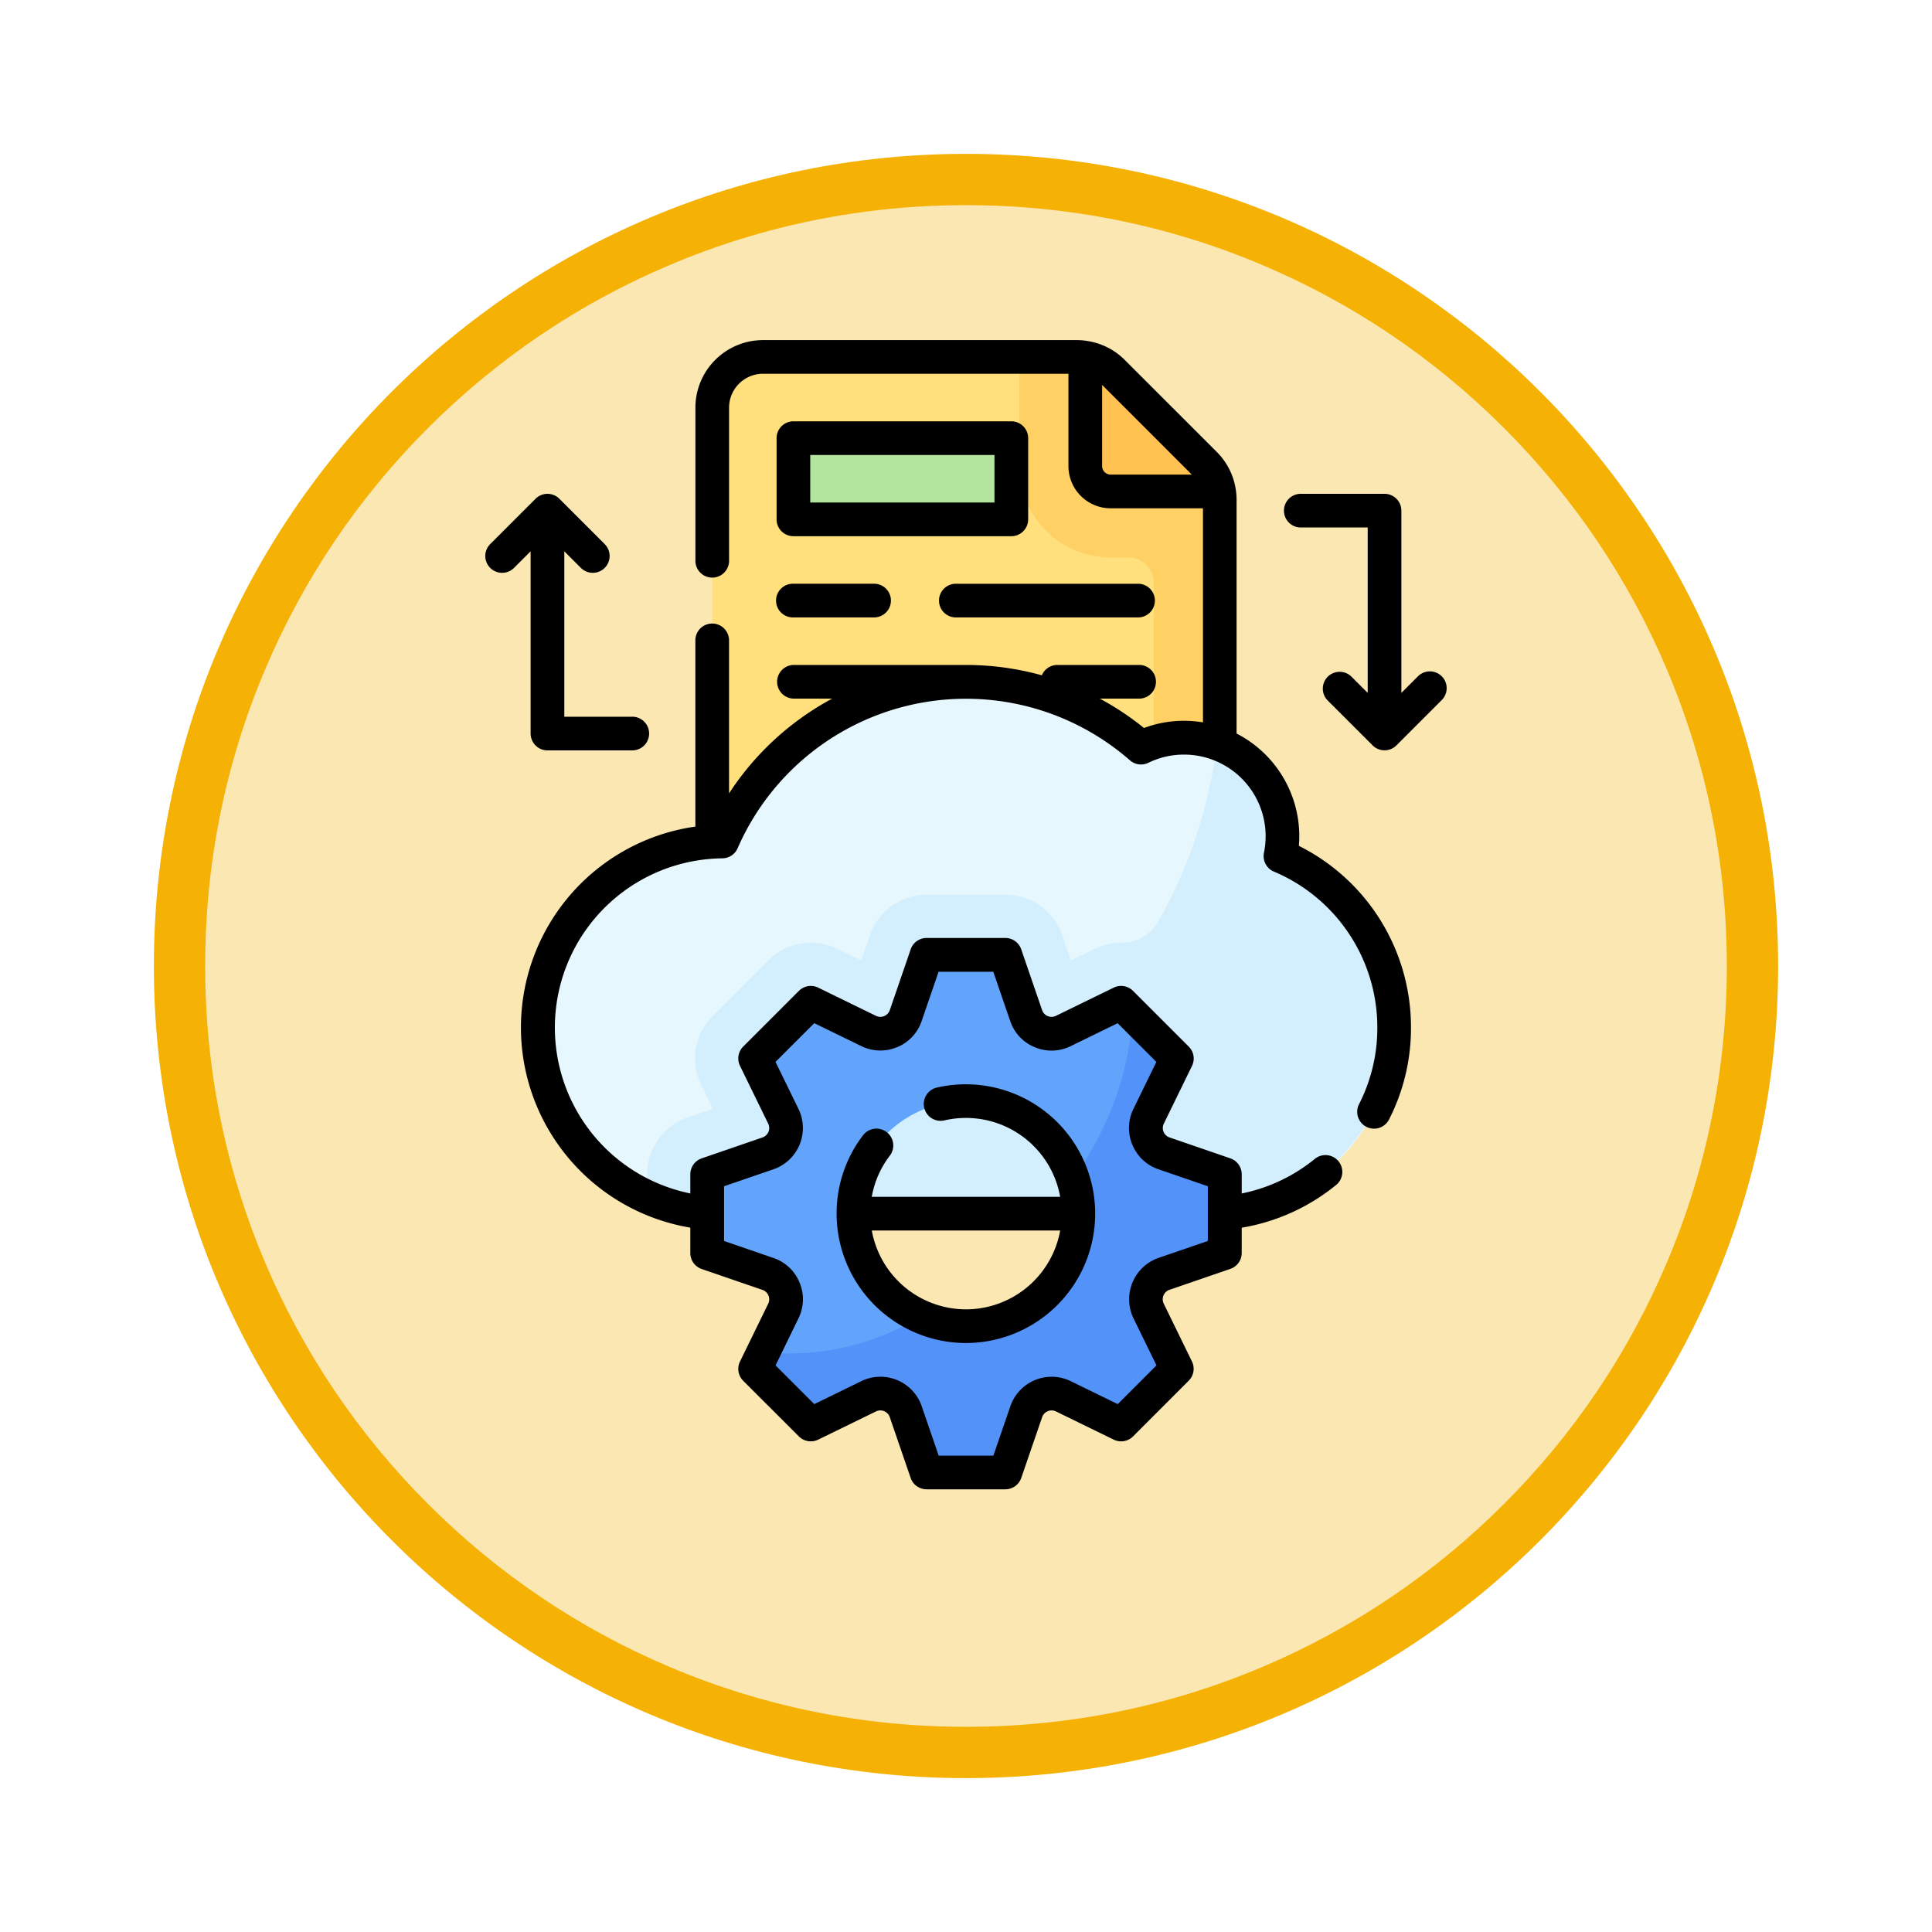 <svg xmlns="http://www.w3.org/2000/svg" xmlns:xlink="http://www.w3.org/1999/xlink" width="113" height="113" viewBox="0 0 113 113">
  <defs>
    <filter id="Trazado_982547" x="0" y="0" width="113" height="113" filterUnits="userSpaceOnUse">
      <feOffset dy="3" input="SourceAlpha"/>
      <feGaussianBlur stdDeviation="3" result="blur"/>
      <feFlood flood-opacity="0.161"/>
      <feComposite operator="in" in2="blur"/>
      <feComposite in="SourceGraphic"/>
    </filter>
  </defs>
  <g id="Grupo_1236925" data-name="Grupo 1236925" transform="translate(-743.5 -1342.76)">
    <g id="Grupo_1235706" data-name="Grupo 1235706" transform="translate(0 26.047)">
      <g id="Grupo_1223811" data-name="Grupo 1223811" transform="translate(0 -108)">
        <g id="Grupo_1211532" data-name="Grupo 1211532" transform="translate(418.729 -678)">
          <g id="Grupo_1210969" data-name="Grupo 1210969" transform="translate(333.771 2108.712)">
            <g id="Grupo_1210937" data-name="Grupo 1210937" transform="translate(0 0)">
              <g id="Grupo_1174742" data-name="Grupo 1174742">
                <g id="Grupo_1163948" data-name="Grupo 1163948">
                  <g id="Grupo_1158168" data-name="Grupo 1158168" transform="translate(0)">
                    <g id="Grupo_1152576" data-name="Grupo 1152576">
                      <g id="Grupo_1148633" data-name="Grupo 1148633">
                        <g id="Grupo_1148525" data-name="Grupo 1148525">
                          <g transform="matrix(1, 0, 0, 1, -9, -6)" filter="url(#Trazado_982547)">
                            <g id="Trazado_982547-2" data-name="Trazado 982547" transform="translate(9 6)" fill="#fbe7b2">
                              <path d="M 47.5 93.5 C 41.289 93.5 35.265 92.284 29.595 89.886 C 24.118 87.569 19.198 84.252 14.973 80.027 C 10.748 75.802 7.431 70.882 5.114 65.405 C 2.716 59.735 1.5 53.711 1.5 47.5 C 1.5 41.289 2.716 35.265 5.114 29.595 C 7.431 24.118 10.748 19.198 14.973 14.973 C 19.198 10.748 24.118 7.431 29.595 5.114 C 35.265 2.716 41.289 1.5 47.5 1.5 C 53.711 1.5 59.735 2.716 65.405 5.114 C 70.882 7.431 75.802 10.748 80.027 14.973 C 84.252 19.198 87.569 24.118 89.886 29.595 C 92.284 35.265 93.5 41.289 93.5 47.5 C 93.5 53.711 92.284 59.735 89.886 65.405 C 87.569 70.882 84.252 75.802 80.027 80.027 C 75.802 84.252 70.882 87.569 65.405 89.886 C 59.735 92.284 53.711 93.5 47.5 93.5 Z" stroke="none"/>
                              <path d="M 47.5 3 C 41.491 3 35.664 4.176 30.18 6.496 C 24.881 8.737 20.122 11.946 16.034 16.034 C 11.946 20.122 8.737 24.881 6.496 30.18 C 4.176 35.664 3 41.491 3 47.5 C 3 53.509 4.176 59.336 6.496 64.82 C 8.737 70.119 11.946 74.878 16.034 78.966 C 20.122 83.054 24.881 86.263 30.18 88.504 C 35.664 90.824 41.491 92 47.5 92 C 53.509 92 59.336 90.824 64.82 88.504 C 70.119 86.263 74.878 83.054 78.966 78.966 C 83.054 74.878 86.263 70.119 88.504 64.82 C 90.824 59.336 92 53.509 92 47.5 C 92 41.491 90.824 35.664 88.504 30.18 C 86.263 24.881 83.054 20.122 78.966 16.034 C 74.878 11.946 70.119 8.737 64.82 6.496 C 59.336 4.176 53.509 3 47.5 3 M 47.5 0 C 73.734 0 95 21.266 95 47.5 C 95 73.734 73.734 95 47.5 95 C 21.266 95 0 73.734 0 47.5 C 0 21.266 21.266 0 47.5 0 Z" stroke="none" fill="#f5b104"/>
                            </g>
                          </g>
                        </g>
                      </g>
                    </g>
                  </g>
                </g>
              </g>
            </g>
          </g>
        </g>
      </g>
    </g>
    <g id="sincronizacion-de-datos" transform="translate(730.055 1362.652)">
      <g id="Grupo_1236923" data-name="Grupo 1236923" transform="translate(44.903 0.985)">
        <g id="Grupo_1236916" data-name="Grupo 1236916" transform="translate(10.198)">
          <g id="Grupo_1236912" data-name="Grupo 1236912">
            <path id="Trazado_1237325" data-name="Trazado 1237325" d="M172.615,15.854V37.782a2.968,2.968,0,0,1-2.969,2.969H145.9a2.968,2.968,0,0,1-2.969-2.969V10.469A2.968,2.968,0,0,1,145.9,7.5h18.365a2.8,2.8,0,0,1,.487.042,2.954,2.954,0,0,1,1.612.828l5.385,5.385a2.955,2.955,0,0,1,.828,1.612A2.786,2.786,0,0,1,172.615,15.854Z" transform="translate(-142.927 -7.5)" fill="#ffe07d"/>
          </g>
          <g id="Grupo_1236913" data-name="Grupo 1236913" transform="translate(17.961 0)">
            <path id="Trazado_1237326" data-name="Trazado 1237326" d="M291.428,15.368a2.955,2.955,0,0,0-.828-1.612l-5.385-5.385a2.955,2.955,0,0,0-1.612-.828,2.8,2.8,0,0,0-.487-.042h-3.373v6.383a5.344,5.344,0,0,0,5.344,5.344h1.039a1.484,1.484,0,0,1,1.484,1.484v17.07a2.968,2.968,0,0,1-2.969,2.969H288.5a2.969,2.969,0,0,0,2.969-2.969V15.855A2.8,2.8,0,0,0,291.428,15.368Z" transform="translate(-279.743 -7.501)" fill="#ffd064"/>
          </g>
          <g id="Grupo_1236914" data-name="Grupo 1236914" transform="translate(21.821 0.042)">
            <path id="Trazado_1237327" data-name="Trazado 1237327" d="M316.967,15.643h-6.341a1.484,1.484,0,0,1-1.484-1.484V7.817a2.955,2.955,0,0,1,1.612.828l5.385,5.385A2.954,2.954,0,0,1,316.967,15.643Z" transform="translate(-309.141 -7.817)" fill="#ffc250"/>
          </g>
          <g id="Grupo_1236915" data-name="Grupo 1236915" transform="translate(4.75 4.75)">
            <path id="Trazado_1237328" data-name="Trazado 1237328" d="M179.11,43.683h12.745v4.75H179.11Z" transform="translate(-179.11 -43.683)" fill="#b3e59f"/>
          </g>
        </g>
        <g id="Grupo_1236919" data-name="Grupo 1236919" transform="translate(0 19)">
          <g id="Grupo_1236917" data-name="Grupo 1236917">
            <path id="Trazado_1237329" data-name="Trazado 1237329" d="M108.68,162.417a5.757,5.757,0,0,0-8.153-6.343,15.556,15.556,0,0,0-24.5,5.49,10.887,10.887,0,0,0,.105,21.773h28.308a10.889,10.889,0,0,0,4.237-20.92Z" transform="translate(-65.248 -152.23)" fill="#e6f7fe"/>
          </g>
          <g id="Grupo_1236918" data-name="Grupo 1236918" transform="translate(6.389 3.596)">
            <path id="Trazado_1237330" data-name="Trazado 1237330" d="M118.415,207.133h28.167a11.036,11.036,0,0,0,11.029-10.912,10.891,10.891,0,0,0-6.651-10.008,5.761,5.761,0,0,0-3.715-6.591A27.747,27.747,0,0,1,143.8,190.07a2.414,2.414,0,0,1-2.14,1.214h-.013a3.509,3.509,0,0,0-1.541.357l-1.4.684-.506-1.473a3.514,3.514,0,0,0-3.323-2.372h-4.607a3.514,3.514,0,0,0-3.323,2.372l-.506,1.473-1.4-.684a3.514,3.514,0,0,0-4.027.673l-3.258,3.258a3.514,3.514,0,0,0-.673,4.027l.684,1.4-1.473.506a3.514,3.514,0,0,0-2.372,3.323v1.33A10.838,10.838,0,0,0,118.415,207.133Z" transform="translate(-113.916 -179.621)" fill="#d3effd"/>
          </g>
        </g>
        <g id="Grupo_1236922" data-name="Grupo 1236922" transform="translate(9.903 34.969)">
          <g id="Grupo_1236920" data-name="Grupo 1236920">
            <path id="Trazado_1237331" data-name="Trazado 1237331" d="M166.469,293.411a1.533,1.533,0,0,1,.915-.869l3.577-1.23v-4.607l-3.577-1.23a1.533,1.533,0,0,1-.915-.869l-.005-.013a1.533,1.533,0,0,1,.032-1.262l1.66-3.4-3.258-3.258-3.4,1.66a1.533,1.533,0,0,1-1.262.032l-.013-.005a1.533,1.533,0,0,1-.869-.915l-1.23-3.577h-4.607l-1.23,3.577a1.533,1.533,0,0,1-.869.915l-.013.005a1.533,1.533,0,0,1-1.262-.032l-3.4-1.66-3.258,3.258,1.66,3.4a1.533,1.533,0,0,1,.032,1.262l-.005.013a1.533,1.533,0,0,1-.915.869l-3.577,1.23v4.607l3.577,1.23a1.533,1.533,0,0,1,.915.869l.005.013a1.533,1.533,0,0,1-.032,1.262l-1.66,3.4,3.258,3.258,3.4-1.66a1.533,1.533,0,0,1,1.262-.032l.013.005a1.533,1.533,0,0,1,.869.915l1.23,3.577h4.607l1.23-3.577a1.533,1.533,0,0,1,.869-.915l.013-.005a1.533,1.533,0,0,1,1.262.032l3.4,1.66,3.258-3.258-1.66-3.4a1.533,1.533,0,0,1-.032-1.262Zm-10.647,2.18a6.582,6.582,0,1,1,6.582-6.582A6.582,6.582,0,0,1,155.822,295.592Z" transform="translate(-140.684 -273.871)" fill="#62a4fb"/>
          </g>
          <g id="Grupo_1236921" data-name="Grupo 1236921" transform="translate(2.805 3.48)">
            <path id="Trazado_1237332" data-name="Trazado 1237332" d="M185.031,316.44a1.533,1.533,0,0,1,.915-.869l3.577-1.23v-4.607l-3.577-1.23a1.533,1.533,0,0,1-.915-.869l-.005-.013a1.533,1.533,0,0,1,.032-1.262l1.66-3.4-2.583-2.583a18.048,18.048,0,0,1-3.5,9.593,6.582,6.582,0,0,1-8.9,8.09,14.924,14.924,0,0,1-9.209,2.079l-.474.971,3.258,3.258,3.4-1.66a1.534,1.534,0,0,1,1.262-.032l.013.005a1.533,1.533,0,0,1,.869.915l1.23,3.577h4.607l1.23-3.577a1.533,1.533,0,0,1,.869-.915l.013-.005a1.534,1.534,0,0,1,1.262.032l3.4,1.66,3.258-3.258-1.66-3.4a1.533,1.533,0,0,1-.032-1.262Z" transform="translate(-162.051 -300.379)" fill="#5392f9"/>
          </g>
        </g>
      </g>
      <g id="Grupo_1236924" data-name="Grupo 1236924" transform="translate(41.828 0)">
        <path id="Trazado_1237333" data-name="Trazado 1237333" d="M185.34,36.183H172.595a.985.985,0,0,0-.985.985v4.75a.985.985,0,0,0,.985.985H185.34a.985.985,0,0,0,.985-.985v-4.75A.985.985,0,0,0,185.34,36.183Zm-.985,4.75H173.579V38.152h10.776Z" transform="translate(-154.572 -31.433)"/>
        <path id="Trazado_1237334" data-name="Trazado 1237334" d="M243.975,109.533a.985.985,0,0,0,.985.985h10.688a.985.985,0,0,0,0-1.969H244.96A.985.985,0,0,0,243.975,109.533Z" transform="translate(-217.437 -94.298)"/>
        <path id="Trazado_1237335" data-name="Trazado 1237335" d="M172.595,110.517h4.75a.985.985,0,0,0,0-1.969h-4.75a.985.985,0,1,0,0,1.969Z" transform="translate(-154.572 -94.298)"/>
        <path id="Trazado_1237336" data-name="Trazado 1237336" d="M103.242,29.585q.025-.289.025-.579A6.745,6.745,0,0,0,99.6,23.012V9.339a3.7,3.7,0,0,0-.056-.653,3.909,3.909,0,0,0-1.1-2.142L93.058,1.159a3.908,3.908,0,0,0-2.142-1.1A3.68,3.68,0,0,0,90.263,0H71.9a3.957,3.957,0,0,0-3.953,3.953v8.985a.985.985,0,0,0,1.969,0V3.953A1.986,1.986,0,0,1,71.9,1.969H89.765v5.4a2.472,2.472,0,0,0,2.469,2.469h5.4V22.359a6.758,6.758,0,0,0-1.105-.092,6.679,6.679,0,0,0-2.346.42A16.51,16.51,0,0,0,91.6,20.969h2.268a.985.985,0,1,0,0-1.969h-4.75a.985.985,0,0,0-.909.606A16.54,16.54,0,0,0,83.773,19H73.68a.985.985,0,0,0,0,1.969h2.266a16.544,16.544,0,0,0-6.032,5.545V17.532a.985.985,0,0,0-1.969,0V28.454a11.869,11.869,0,0,0-.295,23.457V53.4a.985.985,0,0,0,.665.931l3.577,1.229a.585.585,0,0,1,.323.781l-1.66,3.4a.985.985,0,0,0,.189,1.128L74,64.122a.984.984,0,0,0,1.128.189l3.4-1.66a.584.584,0,0,1,.78.323l1.229,3.577a.985.985,0,0,0,.931.665h4.607a.985.985,0,0,0,.931-.665l1.229-3.577a.587.587,0,0,1,.781-.323l3.4,1.66a.985.985,0,0,0,1.128-.189L96.8,60.864a.985.985,0,0,0,.189-1.128l-1.66-3.4a.587.587,0,0,1,.323-.781l3.577-1.229A.985.985,0,0,0,99.9,53.4V51.914a11.79,11.79,0,0,0,5.5-2.481.985.985,0,1,0-1.24-1.53A9.83,9.83,0,0,1,99.9,49.912V48.789a.985.985,0,0,0-.665-.931l-3.577-1.23a.585.585,0,0,1-.323-.781l1.66-3.4A.985.985,0,0,0,96.8,41.32l-3.258-3.258a.985.985,0,0,0-1.128-.189l-3.4,1.66a.584.584,0,0,1-.781-.323l-1.229-3.577a.985.985,0,0,0-.931-.665H81.47a.985.985,0,0,0-.931.665l-1.229,3.577a.586.586,0,0,1-.781.323l-3.4-1.66A.985.985,0,0,0,74,38.063L70.744,41.32a.985.985,0,0,0-.189,1.128l1.66,3.4a.586.586,0,0,1-.323.781l-3.577,1.23a.985.985,0,0,0-.665.931v1.121a9.9,9.9,0,0,1,1.873-19.6.985.985,0,0,0,.893-.59,14.571,14.571,0,0,1,22.946-5.143.984.984,0,0,0,1.08.144,4.724,4.724,0,0,1,2.086-.479,4.775,4.775,0,0,1,4.673,5.738.985.985,0,0,0,.581,1.105,9.89,9.89,0,0,1,6.05,9.126,9.781,9.781,0,0,1-1.061,4.462.985.985,0,1,0,1.757.89A11.733,11.733,0,0,0,109.8,40.2a11.854,11.854,0,0,0-6.557-10.619ZM91.735,7.367V2.62l5.247,5.247H92.234A.5.5,0,0,1,91.735,7.367ZM69.62,49.491l2.912-1a2.553,2.553,0,0,0,1.452-3.507l-1.351-2.767L74.9,39.952,77.664,41.3a2.524,2.524,0,0,0,2.072.057l.011,0a2.521,2.521,0,0,0,1.423-1.5l1-2.912h3.2l1,2.912a2.52,2.52,0,0,0,1.423,1.5l.013.005a2.521,2.521,0,0,0,2.071-.057l2.767-1.351,2.264,2.264-1.351,2.767A2.518,2.518,0,0,0,93.5,47.05l.007.016a2.521,2.521,0,0,0,1.5,1.424l2.912,1v3.2l-2.912,1A2.564,2.564,0,0,0,93.563,57.2l1.351,2.767L92.65,62.233l-2.767-1.351a2.553,2.553,0,0,0-3.507,1.452l-1,2.912h-3.2l-1-2.912a2.553,2.553,0,0,0-3.507-1.453L74.9,62.233l-2.264-2.264L73.984,57.2a2.518,2.518,0,0,0,.059-2.067l-.007-.016a2.521,2.521,0,0,0-1.5-1.424l-2.912-1v-3.2Z" transform="translate(-55.657 0)"/>
        <path id="Trazado_1237337" data-name="Trazado 1237337" d="M286.76,315.058l-.007,0h0Z" transform="translate(-254.598 -273.695)"/>
        <path id="Trazado_1237338" data-name="Trazado 1237338" d="M205.926,346.682a7.566,7.566,0,1,0-1.673-14.947.985.985,0,1,0,.437,1.92,5.6,5.6,0,0,1,6.745,4.476H200.415a5.533,5.533,0,0,1,1.04-2.384.985.985,0,1,0-1.571-1.187,7.5,7.5,0,0,0-1.525,4.556A7.575,7.575,0,0,0,205.926,346.682Zm0-1.969a5.606,5.606,0,0,1-5.509-4.612h11.019A5.606,5.606,0,0,1,205.926,344.713Z" transform="translate(-177.81 -288.023)"/>
        <path id="Trazado_1237339" data-name="Trazado 1237339" d="M44.481,82.508a.985.985,0,0,0,.985.985h4.929a.985.985,0,1,0,0-1.969H46.45V71.849l.971.971a.984.984,0,1,0,1.392-1.392l-2.652-2.652a.984.984,0,0,0-1.392,0l-2.652,2.652a.984.984,0,1,0,1.392,1.392l.971-.971v10.66Z" transform="translate(-41.828 -59.496)"/>
        <path id="Trazado_1237340" data-name="Trazado 1237340" d="M406.684,79.159a.985.985,0,0,0-1.392,0l-.971.971V69.471a.985.985,0,0,0-.985-.985h-4.929a.985.985,0,0,0,0,1.969h3.945v9.675l-.971-.971a.985.985,0,0,0-1.392,1.392L402.64,83.2a.985.985,0,0,0,1.392,0l2.652-2.652A.985.985,0,0,0,406.684,79.159Z" transform="translate(-350.74 -59.495)"/>
      </g>
    </g>
  </g>
</svg>
